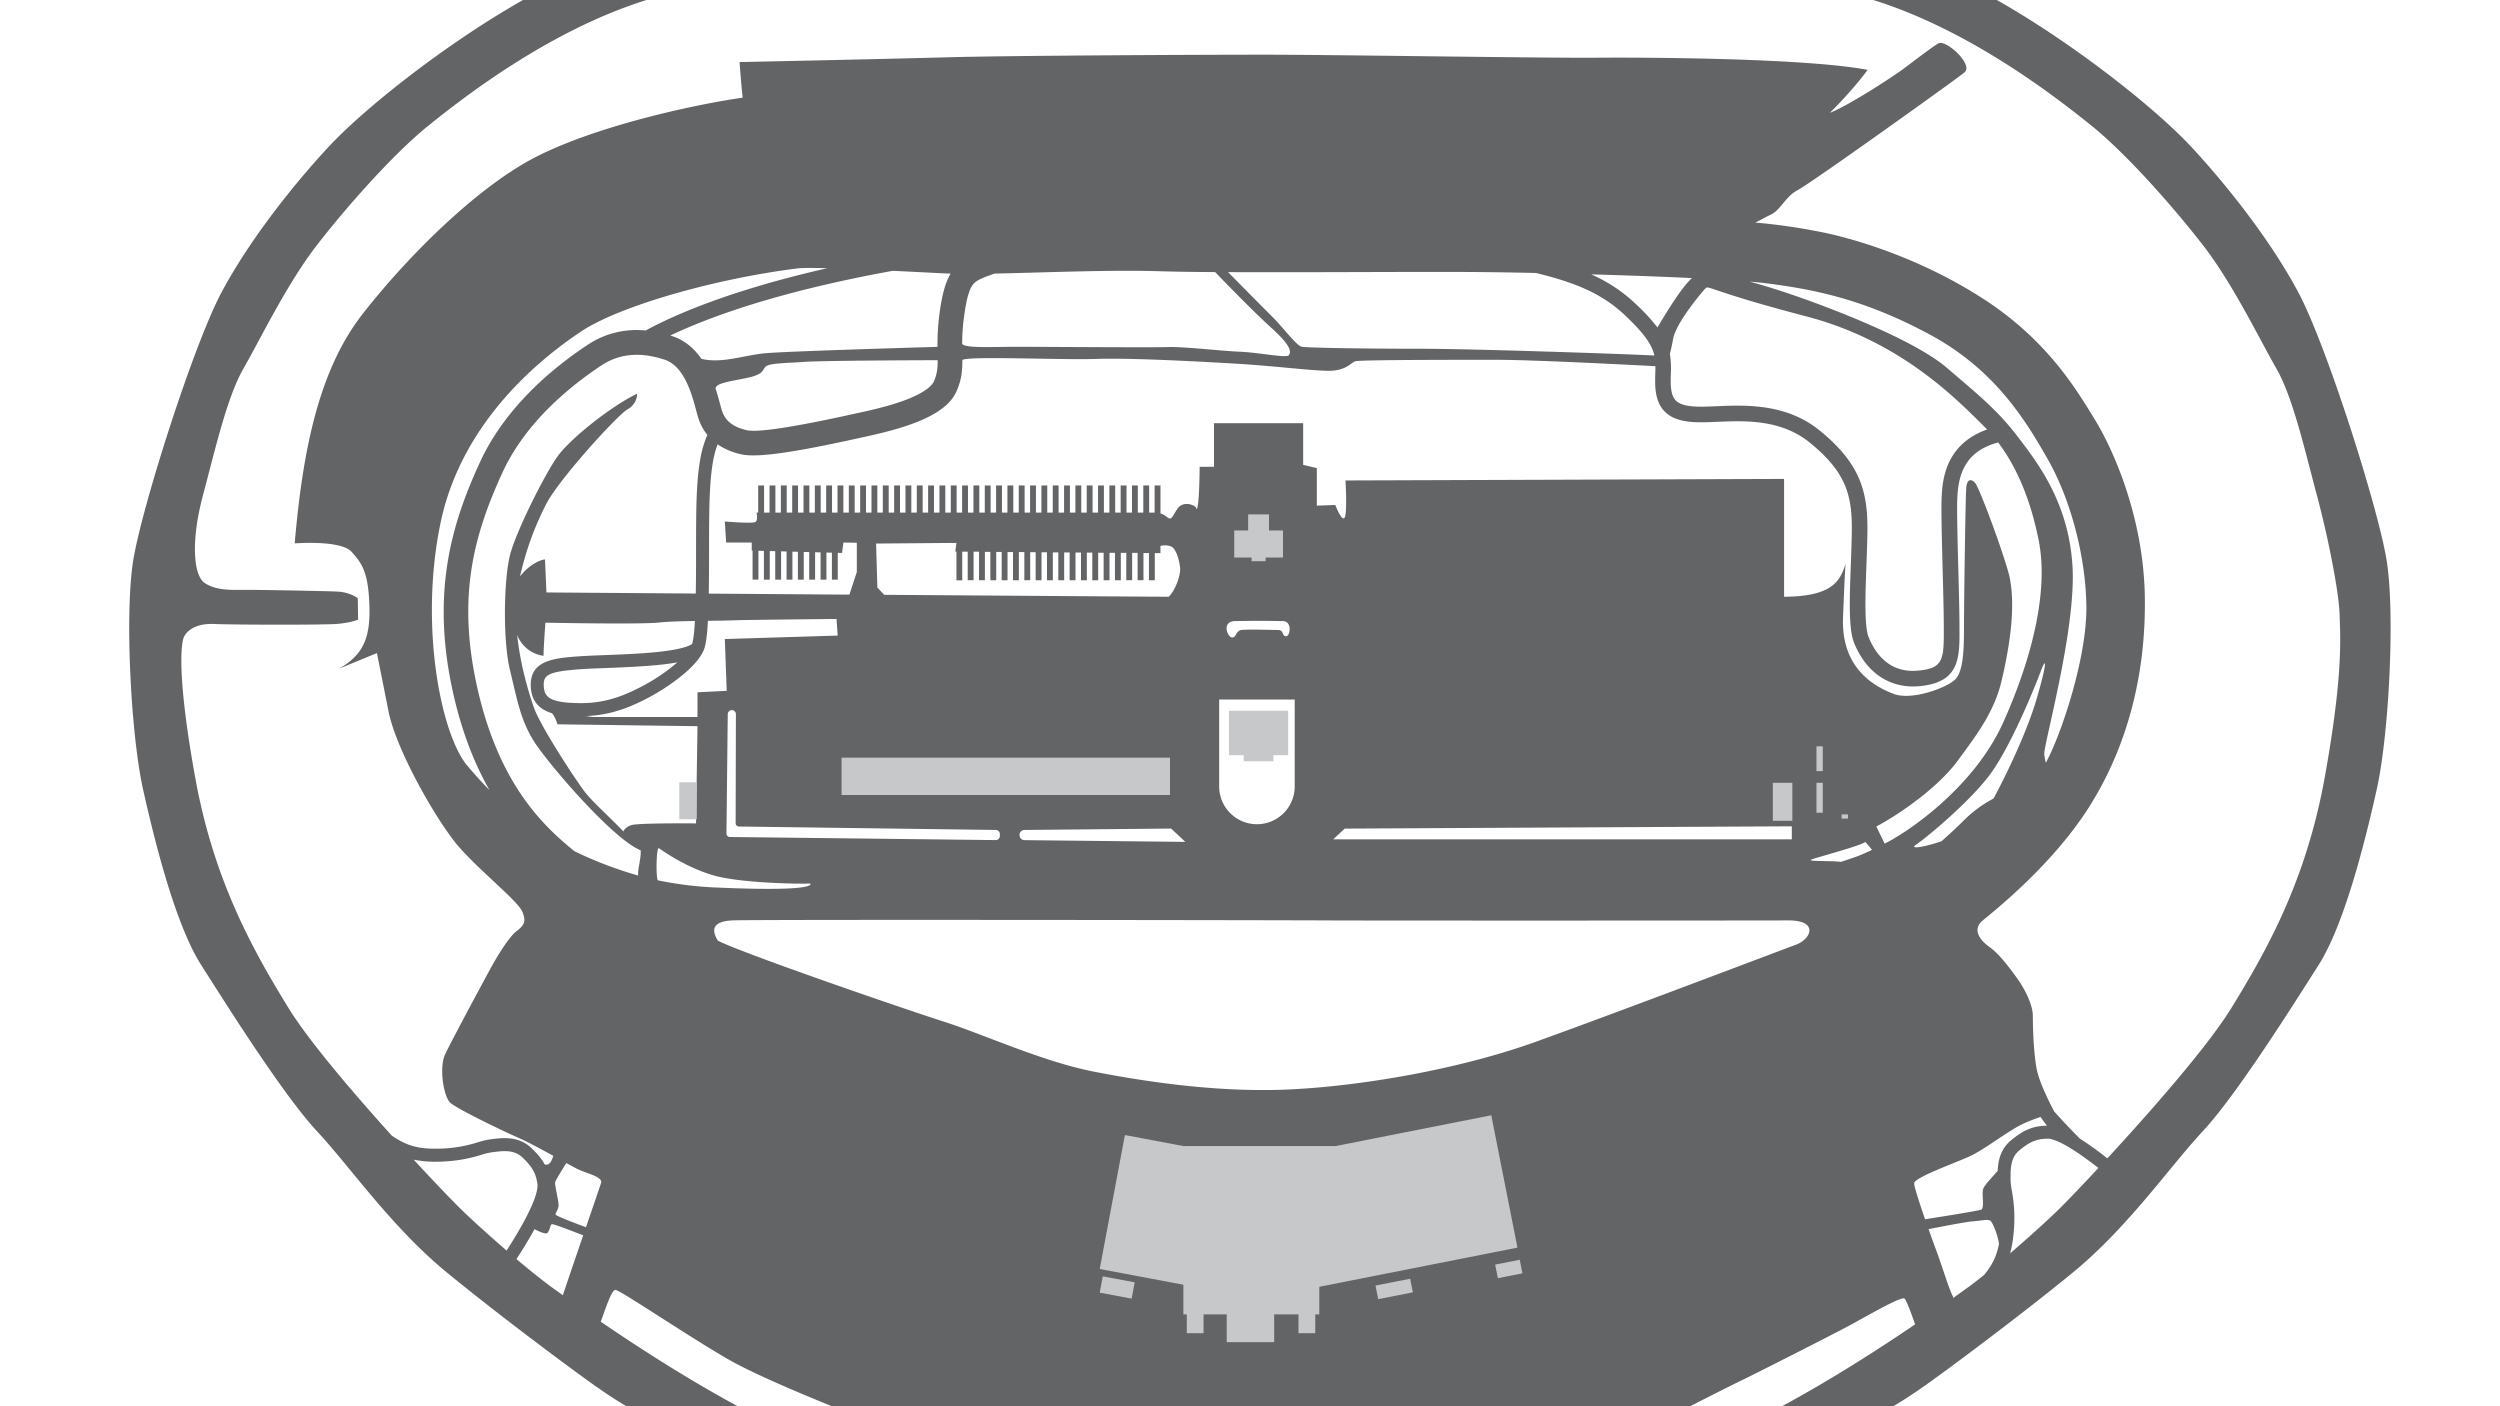 <svg id="Background_Details" data-name="Background Details" xmlns="http://www.w3.org/2000/svg" viewBox="0 0 1920 1080"><defs><style>.cls-1{fill:#636466;}.cls-2{fill:#c7c8ca;}</style></defs><g id="Pavement"><path class="cls-1" d="M1832.92,430.33c-6.67-41.11-46.23-165.33-67.78-205.77s-55.56-83.12-82.45-112S1594,34.33,1533.58,0h-94.89c74.45,23.22,140.23,74.56,167.34,96.33s63.55,63.11,86.22,92.45,43.33,72.22,56,94.22,22,63.33,31.11,97.33,16.84,74.46,17.42,91.11c.62,18.22,2.8,47.12-11.42,125.78s-44,132-71.78,177.11c-18.3,29.73-62.57,80-95.14,115.3a255.24,255.24,0,0,0-21.17-15.23c-3.81-3.83-11.65-11.83-19.6-20.73,0,0-10.89-20-13.34-32s-3.11-31.56-3.11-41.34-7.55-22.89-12.44-29.55-13.11-18-20.67-23.34-13.78-13.55-5.33-20.56,53.78-42.77,82-87.66,43.55-99.78,42.44-161.55-25.11-114-38.44-135.56-35.56-60.22-85.34-92.44S1423,183.22,1400.33,178.56a465.14,465.14,0,0,0-52.28-7.64c4.5-2.17,8.42-4.46,11.62-5.92,8-3.67,11.33-14,21-19s120.66-84.33,128-90.33-14.34-25.67-20-22.34-19.34,14-27,19.67S1420,81,1405.34,86.66c.53-.52,17.51-17.24,29-33-47-9-169.66-9.67-208.66-9.34S1020.67,42,972,42s-197.33.67-244.33,2S568,47.67,568,47.67,568.67,58,570.33,75C529,81,455.67,97.67,410.67,121s-98.34,76.67-132.34,120.33-46,106.34-52,176c0,0,35.11-2.77,43.56,6.34s12.89,16.44,13.78,40.66-3.78,38.23-23.56,49.34l29.36-12.12c1.46,7.27,4.6,22.94,8.86,44.56,6,30.45,38,86,54.45,104.67s45.11,41.33,48.44,49.55.67,10.67-4.89,15.11-14.22,18.45-19.55,28.23-30,55.55-34.89,66-1.11,32.44,3.78,37.11S387,869,398.78,874.11c6.1,2.65,16.62,8.34,26.14,13.58a20.9,20.9,0,0,1-2,4.73c-1.23,1.84-3,2.49-4.61,1.79C416,890,412.67,886,407.93,881.53c-9.79-9.22-22.14-7.67-30.32-6.65l-1.22.16a60.51,60.51,0,0,0-9.55,2.27,104.06,104.06,0,0,1-29.95,4.86c-15.75.34-24.53-2.2-36-10-29.8-33-63.73-72.73-79.18-97.82-27.78-45.11-57.56-98.44-71.78-177.11S139.22,494.78,141,489.89s8.67-11.33,23.56-10.67,83.55.8,94.22-.05S275,475.89,275,475.89l-.22-16.45S269,454.78,259,454.33,201,453,189.67,453s-22.89.89-32.23-5.11-10.66-33.56-1.55-67.56S174.33,305,187,283s33.33-64.89,56-94.22,59.11-70.67,86.22-92.45S422.11,23.22,496.56,0H401.67C341.22,34.33,279.44,83.67,252.56,112.56s-60.89,71.55-82.45,112S109,389.22,102.33,430.33s-1.77,134.23,7.56,176S135,710.56,154.56,741.22s62.66,99.34,88.88,127.56,57.34,73.78,100.23,108.89,100,77.33,114.66,87.55,22.89,14.83,22.89,14.83h85.45c-39.62-21.41-77.51-46-105.33-65,2.87-7.13,8-24.41,11.33-24.41,3.66,0,67.33,43.33,93.33,57S639,1080,639,1080l659,0s28.11-14.38,39.22-19.72,68-34.22,81.78-41.55,41.56-23.78,43.78-21.34c1.66,1.83,5.78,13.17,8,19.74-27.5,18.69-64.07,42.23-102.25,62.87H1454s8.22-4.61,22.89-14.83,71.77-52.44,114.66-87.55,74-80.67,100.23-108.89,69.33-96.89,88.88-127.56,35.34-93.11,44.67-134.89S1839.58,471.44,1832.92,430.33Zm-302,183a95.56,95.56,0,0,0-23,17c-4.37,4.42-10.14,9.81-16.85,15.75-13.75,4.68-25.16,6.37-19.48,2.59,7-4.67,38.66-30.67,55.33-52s36-69.34,40.33-81,5.34-8-3,20.66C1557.07,561.33,1540.93,595,1531,613.31ZM1357.33,217.67c36,4.66,73.67,12,123.67,38.66s73.67,64.67,91.67,96.34,29.33,75.66,29.66,113.66-18.33,95-30.33,118c-.27.51-.55,1-.83,1.49-.47-2.1-.89-4.25-1.17-6.15-1-6.56,24.67-96,21.67-145s-27-79.67-42.34-99.67-29-31-54.33-52.67-90.33-46.33-118.67-56c-10.56-3.6-22-7.16-32.59-10.05C1349.06,216.73,1353.65,217.19,1357.33,217.67Zm30,25.33c72.67,19,115.67,64,136,84,.94.92,1.85,1.89,2.77,2.85-33.23,11.67-34.45,41.16-34.93,52.74-.4,9.79.21,32.89.79,55.24.42,15.65.81,30.43.87,40.88l0,2.91c.2,25.5-.48,31.59-19.76,33.41-21.91,2.07-32.78-12.89-38-25.8-3.37-8.26-2.45-33.32-1.64-55.44.3-8.23.62-16.74.75-24.69.49-31.05-5.15-52.72-36.37-78.25C1372,309.74,1340.71,311,1317.88,312c-3.85.16-7.5.31-10.76.33-10.36.09-16.74-1.39-20-4.61-2.7-2.69-4-7.36-4-14.72,0-2.09,0-4.08.1-6a72.1,72.1,0,0,0-.76-15.32c.76-2.8,1.63-6.54,2.49-11.35,2.26-12.71,22.67-36.66,25-39S1314.67,224,1387.33,243Zm-87.9-29.44c-8.65,7.87-20,27.22-26.52,37.9a147.79,147.79,0,0,0-16.79-18.16A118.47,118.47,0,0,0,1222,210.71C1248.27,211.46,1275.62,212.42,1299.43,213.56ZM1142,209c10.59.13,23.43.34,37.55.64,30.5,7.42,50.84,15.89,68.33,32.39,15.52,14.63,20.91,23.07,22.68,31-27.7-1.4-142.17-5.19-180-5.19-40.45,0-86.89-.67-90.89-1.56s-14-14.44-22-22.44C970.8,237,949.18,215.11,943.18,209,1008.13,209.33,1098.78,208.49,1142,209ZM740.63,241.45c1.83-12.89,3.94-19.89,7-23.4,2.72-3.06,7.25-4.82,16.19-7.94,37.91-.76,88.69-3,127.38-1.78,11,.34,25.48.54,42.06.65,6.05,6.28,29.37,30.38,43,42.69,15.78,14.22,15.34,18.66,13.56,21.11s-22.22-2-37.78-2.67-42.89-4-55.11-3.56-97.78-.22-116-.22-42,1.34-42-2.66A158.54,158.54,0,0,1,740.63,241.45ZM726,210l4.06.17c-3.76,6.33-6.34,15.21-8.24,28.61A178.56,178.56,0,0,0,720,266.39c-27.35.8-119.28,3.54-133.43,5-15.49,1.6-32.51,7.94-47.86,4.2-5.32-7.63-12.49-14.19-22.3-17.4l-1.64-.51c30.4-14.46,83.55-33.85,170.87-49.69C700.74,208.71,715.27,209.46,726,210Zm-5.87,66.62c0,6.45-.43,10.91-3.08,16.59-1,2.13-5.1,7.76-21.86,14.06-12.62,4.75-27.51,8-34.66,9.56l-4.12.9c-17.45,3.84-70.55,15.52-82.82,12.68-13.94-3.23-17.67-10-19.48-16.09-.34-1.18-.71-2.58-1.13-4.15-.88-3.28-2-7.39-3.45-11.86.27-2.13,3-3.45,7.3-4.58s10.06-2.07,16.39-3.4c12.67-2.66,12-5.33,14.45-8.44s15.33-2.89,30.44-4C630.61,277,697.44,276.69,720.13,276.62Zm14.41,147.05v22H739v-22l4.2,0v21.93h4.5v-21.9l4.2,0v21.87h4.5V423.84l4.19,0v21.8h4.5V423.9l4.2,0v21.74h4.5V424l4.2,0v21.67h4.5V424l4.2,0v21.61h4.5V424.09l4.19,0v21.55h4.5V424.16l4.2,0v21.48h4.5V424.22l4.2,0v21.42h4.5V424.29l4.2,0v21.35H826V424.35l4.2,0v21.29h4.5V424.41l4.19,0v21.22h4.5V424.48l4.2,0v21.16h4.5V424.54l4.2,0v21.1h4.5V424.61l4.2,0v21h4.5v-21l4.19,0v21h4.5V424.74l4.2,0v20.9h4.5V424.8l4.35,0v-5.5a12.94,12.94,0,0,1,8.08.34c3.84,1.66,6.17,9.66,7,16.16.74,5.74-3.86,18-8.73,22.48l-3,0c-7.46,0-108.54-.7-215.53-1.46l-5.22-5.54-1-33.83,61.71-.5-.87,6.67ZM910.33,646.56l-123.57-1.33a3.81,3.81,0,0,1-3.76-3.8v-.22a3.8,3.8,0,0,1,3.76-3.8l112.68-1.08ZM764.81,637.4a3.14,3.14,0,0,1,3.08,3.13v1.53a3.13,3.13,0,0,1-3.16,3.13l-204.27-2.38a2.57,2.57,0,0,1-2.54-2.6l1-91.9a3.13,3.13,0,0,1,6.25,0l-.2,83.88a2.56,2.56,0,0,0,2.53,2.58ZM556.67,490.78l1.44,39.78-22.44,1.11v19H455.22l-5.2-.74c20.13-.69,35.6-7.51,49.34-14.85,11.93-6.39,35.91-22.18,41.31-36.29,1.55-4.05,2.47-11.52,3-22,7.57-.09,14.87-.19,20.86-.43,5-.19,36.18-.58,77.92-1l.89,12.76ZM478.82,638.56C466.27,625.62,454.43,615.17,449,608c-7.33-9.67-34-50.33-39-64.67-4-11.4-10.41-32.71-12.82-55.72a25.27,25.27,0,0,0,20.26,16.06c0-6.78,1.45-25.45,1.45-25.45s73,1.45,87.22-.11c7-.76,17.08-1,27.57-1.21-.44,8-1.1,14.28-2.09,17.56-1.18,1-6,3.88-24.2,6-13.64,1.55-30.25,2.18-43.59,2.69-7.62.3-14.2.55-19.17.91-18.87,1.39-38.4,2.83-36.95,24,.8,11.71,7.82,17.18,16.34,19.74a24.67,24.67,0,0,1,4.09,8.47l107.56,1.45-1.11,74.66s-44.67-.44-49.78,1.34-6,4.87-6,4.87Zm41.4-129.89a142.83,142.83,0,0,1-25.58,17.59c-13.34,7.14-28.39,13.74-48,13.74-23.8,0-28.44-4.27-29-12.67-.6-8.85,2.78-11.51,27.72-13.34,4.78-.36,11.28-.6,18.81-.89C487.25,512.21,506.62,511.23,520.22,508.67ZM358.78,587.89c-20-23.81-36.89-107.11-20.45-186.22s78.67-127.56,108-147.11S549.09,214,612.78,206.11c3.32-.41,11.62-.39,22.53-.11C562.09,222.67,519,241.27,495.83,253.83a67.54,67.54,0,0,0-44.52,11c-38.72,25.63-67.24,56.65-82.49,89.72C347.47,400.86,330.23,454.63,348.41,534c6.92,30.19,16.78,54,27.51,72.81C369.76,600.57,364.09,594.22,358.78,587.89Zm-6,339.55c-5.29-5.21-18.63-19-35.07-36.83a82.74,82.74,0,0,0,19.4,1.56,114.41,114.41,0,0,0,32.54-5.26,53.2,53.2,0,0,1,8-1.95l1.25-.15c7.43-.93,15.85-2,22.21,4,7.64,7.19,10.47,12.18,11.64,20.55.51,3.59-.9,15.65-23.68,51.06C374.87,948.21,361.12,935.67,352.78,927.44Zm79.51,67.3c-3.06-2.19-5.74-4.13-8-5.74-7.77-5.64-17.57-13.54-27.63-22,5.78-8.93,10.31-16.52,13.84-23,2.86,1.49,8.83,4.33,10,2.84,2.42-3.16,1.83-6.5,3.58-6.66,1.48-.14,18.59,6.51,23.82,8.57C441.54,967.32,434.83,986.93,432.29,994.74Zm29.38-86.41c-.59,1.95-5.74,17-11.64,34.19l-6.28-2.36s-16.75-6.24-17.08-7.41S429,929,429,925.5s-3.08-15.58-2.67-17.5c.36-1.62,6.67-11.71,8.61-14.78,4.44,2.44,8,4.35,9.62,5.11C450.33,901,463,903.89,461.67,908.33Zm28.46-235.92a299.81,299.81,0,0,1-49.06-18.72c-19.75-16.41-56.52-47-74.14-123.92-16-69.72-3.9-117.28,19.14-167.24,13.77-29.85,40-58.15,75.73-81.83,13.85-9.17,29.78-10.63,48.69-4.45,15.09,4.93,21,27,24.13,38.82.46,1.75.88,3.3,1.27,4.61a40.64,40.64,0,0,0,7.39,14.39c-6,13.31-8.32,31.36-8.61,64.55-.07,7.5-.08,15.67-.1,23.57,0,10.83,0,22.66-.22,33.64L419.67,455l-1.11-25.39c-6.62.89-14.78,7.07-19.18,13.12a232,232,0,0,1,20.29-56c10-19.05,54.6-68.05,62.3-72.39a13.88,13.88,0,0,0,7.36-12c-20.66,10-51.33,34.67-61,48s-32,57.67-36.66,76-5.67,65,0,88.34,8,37.66,18,54,61,76,82.33,84.33C492.62,658.7,489.47,668.1,490.13,672.41ZM505,675.67c-1.33-4.23-.89-25.56,1.11-24.23s18.89,13.78,40.45,20.45c20.81,6.44,66.39,7,75.4,6.7a.53.53,0,0,1,.4.89c-3.5,3.32-28.76,4-71,2.19a279,279,0,0,1-46.24-5.61A3.56,3.56,0,0,0,505,675.67ZM1380.67,725c-29.34,11-133.67,50.67-200,74.67s-148,36-199,37.33S879.33,830.67,840,823s-84.67-28.67-115-38.33c-29.46-9.39-155.5-52.76-173.67-62.25-6.34-10.24-1.66-14.75,10.67-15.54s423-.21,456,0,333,.12,355.33,0S1391.9,719.71,1380.67,725ZM994.33,537.22V604a29,29,0,0,1-29,29h0a29,29,0,0,1-29-29V537.22ZM948.5,477c23.33-.4,32.78,0,36.67,0,7.66,0,5.66,12.17,2.33,11.67s-1.17-4.84-6.17-4.84-23.66-.66-28,0-3.83,6.24-7.33,5.72S938.15,477.14,948.5,477Zm75.39,167.6,8.89-8.23,343.33-1.77v10Zm390,17.33c-.25.08-.56.16-.93.25l.93-.25c-7.56-1.11-27.78,0-22.22-2s37.55-10.45,40.89-13.33c2.74,3.06,4.42,5.18,5.14,6.12C1428.13,657.29,1425.49,658.05,1413.89,661.89Zm33.55-14L1441,634.78c18.44-9.78,47.78-30.45,62.44-50.45s28.23-37.37,34-62.35,11.78-59.42,4.67-83.65S1519.67,374.11,1517,371s-6.22-3.78-6.89,3.33-1.78,91.78-1.78,107.34-.22,33.95-6.89,40.31-33.11,16.13-46.88,11-40.67-18.89-39.12-58.67,2-41.55,2-41.55c-4.22,14-10.77,25.33-47.27,25.55v-90.5L1033.33,369s1.5,25-.66,28.5-7.17-9.67-7.17-9.67l-14.17.5V359.5l-10.5-2.5V325h-68.5v33.5h-11s-.16,33-2.53,32.42h0a3,3,0,0,0-.47-1.42c-2.66-2.5-10.5-4.67-14.5,1.83s-4.33,8-7,6.17c-1.71-1.18-3-2.42-5.58-3.16V372.83h-4.5V393.7c-.45,0-.92,0-1.42,0h-2.78V372.83h-4.5v20.84h-4.2V372.83h-4.5v20.84h-4.19V372.83h-4.5v20.84h-4.2V372.83H852v20.84h-4.2V372.83h-4.5v20.84h-4.2V372.83h-4.5v20.84h-4.19V372.83h-4.5v20.84h-4.2V372.83h-4.5v20.84H813V372.83h-4.5v20.84h-4.2V372.83h-4.5v20.84h-4.19V372.83h-4.5v20.84h-4.2V372.83h-4.5v20.84h-4.2V372.83h-4.5v20.84h-4.2V372.83H765v20.84h-4.19V372.83h-4.5v20.84h-4.2V372.83h-4.5v20.84h-4.2V372.83h-4.5v20.84h-4.2V372.83h-4.5v20.84H726V372.83h-4.5v20.84h-4.2V372.83h-4.5v20.84h-4.2V372.83h-4.5v20.84h-4.2V372.83h-4.5v20.84h-4.2V372.83h-4.5v20.84h-4.19V372.83H678v20.84h-4.2V372.83h-4.5v20.84h-4.2V372.83h-4.5v20.84h-4.2V372.83h-4.5v20.84h-4.19V372.83h-4.5v20.84H639V372.83h-4.5v20.84h-4.2V372.83h-4.5v20.84h-4.2V372.83h-4.5v20.84h-4.19V372.83h-4.5v20.84h-4.2V372.83h-4.5v20.84h-4.2V372.83H591v20.84h-4.2V372.83h-4.5v20.84H581s1.3,5.66-.77,7.16-23.56-.33-23.56-.33l1,16.17h19.66v6.16l.65,0v22.32h4.5V423l4.2.11v22.09h4.5v-22l4.2.11v21.86h4.5V423.43l4.2.11v21.63h4.5V423.66l4.2.11v21.4h4.5V423.89l4.19.11v21.17H626V424.12l4.2.11v20.94h4.5V424.35l4.2.11v20.71h4.5V424.58l3.3.09,1.05-8,10.28.16v22.5l-5.69,17.35-108-.78c.16-9.85.2-21.13.22-33.69,0-7.88,0-16,.1-23.5.26-29.11,2-45.7,6.44-57.43a52.57,52.57,0,0,0,18.19,7.64c14.46,3.35,52.37-4.09,91.19-12.63l4.09-.9c29.61-6.46,61-15.58,69.7-34.16,4.24-9.1,4.86-16.68,4.85-24.78,4.72-3.16,76.15.1,102.31-.78,26.45-.89,75.78,1.77,106.45,3.55s57.55,5.34,71.78,5.56,17.55-6.22,21.33-7.34,77.33-1.11,108.44-1.11c28.56,0,108.91,4.21,121.92,4.91,0,1.73,0,3.52-.08,5.43s-.11,4.07-.11,6.33c0,10.77,2.38,18.15,7.51,23.23,5.74,5.71,14.52,8.18,28.53,8.1,3.47,0,7.21-.18,11.17-.34,22.07-.93,49.53-2.08,71.82,16.16,27.76,22.69,32.42,40.25,32,68.75-.13,7.83-.44,16.28-.74,24.45-1,26.7-1.83,49.76,2.51,60.42,8.77,21.48,25.1,33.44,45.29,33.44,1.64,0,3.31-.08,5-.24,31-2.92,30.82-21.68,30.62-45.44l0-2.9c-.06-10.57-.46-25.41-.87-41.12-.58-22.14-1.19-45-.8-54.43.72-17.52,5.08-36.26,31.38-43.27,14.46,19.11,25,44.34,31.13,75.19,7.66,38.33-4.67,89.33-27,139.33S1466,638.67,1447.44,647.89Zm76.41,331.18c-4.67,3.74-9,7.12-12.93,9.93-2.92,2.11-6.61,4.78-10.94,7.87a1.64,1.64,0,0,0-.09-1.2c-2.67-4.45-7.78-21.78-12.67-34.89-1.51-4.07-3.74-10.19-6.08-16.82,8.25-1.64,28.4-5.57,33.86-6,6.92-.5,11.58-1.83,13.58-.5,1.75,1.16,5.83,11.17,6.63,17.87C1533.36,964.89,1530,971.59,1523.85,979.07Zm10.36-79.91c-3.51,4.09-9.63,10.43-11,13.51-1.58,3.66,1.25,15.16-1.75,16.33-2.55,1-33.77,5.91-43,7.35-4.36-12.6-8.38-25-8.38-27.57,0-4.45,30.67-15.34,42.45-20.67s30-20,41.77-25.33a132.91,132.91,0,0,1,12.81-5c1.43,2.05,3.4,4.78,5,6.67-10.7.25-18,3.24-27.77,11.4C1536.32,882.57,1534.57,891.6,1534.21,899.16Zm48.26,28.28c-8.82,8.7-23.69,22.23-38.7,35.09a90.13,90.13,0,0,0,2.65-15.09,114.29,114.29,0,0,0-1.31-32.93,53.79,53.79,0,0,1-1-8.14v-1.26c0-7.49-.07-16,6.64-21.57,8-6.72,13.35-8.93,21.8-9.09,3.29,0,13.23,2.25,39,22.53C1597.94,911.67,1587.11,922.88,1582.47,927.44Z"/></g><g id="Buildings"><path class="cls-2" d="M898.56,610.56H646.33V581.89H898.56Zm114.66,377.7,152.18-30.09-20.1-101.64-119.58,23.64H908.83l-44.91-8.45L844.58,974.59l64.25,12.08v22.77h2.61v14.45h12.89v-14.45h17.78v21.34h36.45v-21.34h18.66v14.45h12.89v-14.45h3.11Zm-168.64,4.49,24.51,4.6,2.35-12.52-24.51-4.6Zm211.8-5.42,2.06,10.44,26.66-5.27L1083,982.06Zm110.78-19.85-18.87,3.73,2.06,10.44,18.87-3.73ZM535.08,600.79H521.67v28.42h13.41Zm841.45.38h-15v29.18h15Zm23.36,0h-4.83v23h4.83Zm0-28h-4.83v19.05h4.83Zm19.33,52.27h-4.83v3.23h4.83ZM989.33,545.83h-45.5V580h11.34v4.67H978V580h11.33ZM974.58,407.39V395.08h-16v12.31H947.89v20.77H961.2V431H972v-2.84h13.32V407.39Z"/></g></svg>